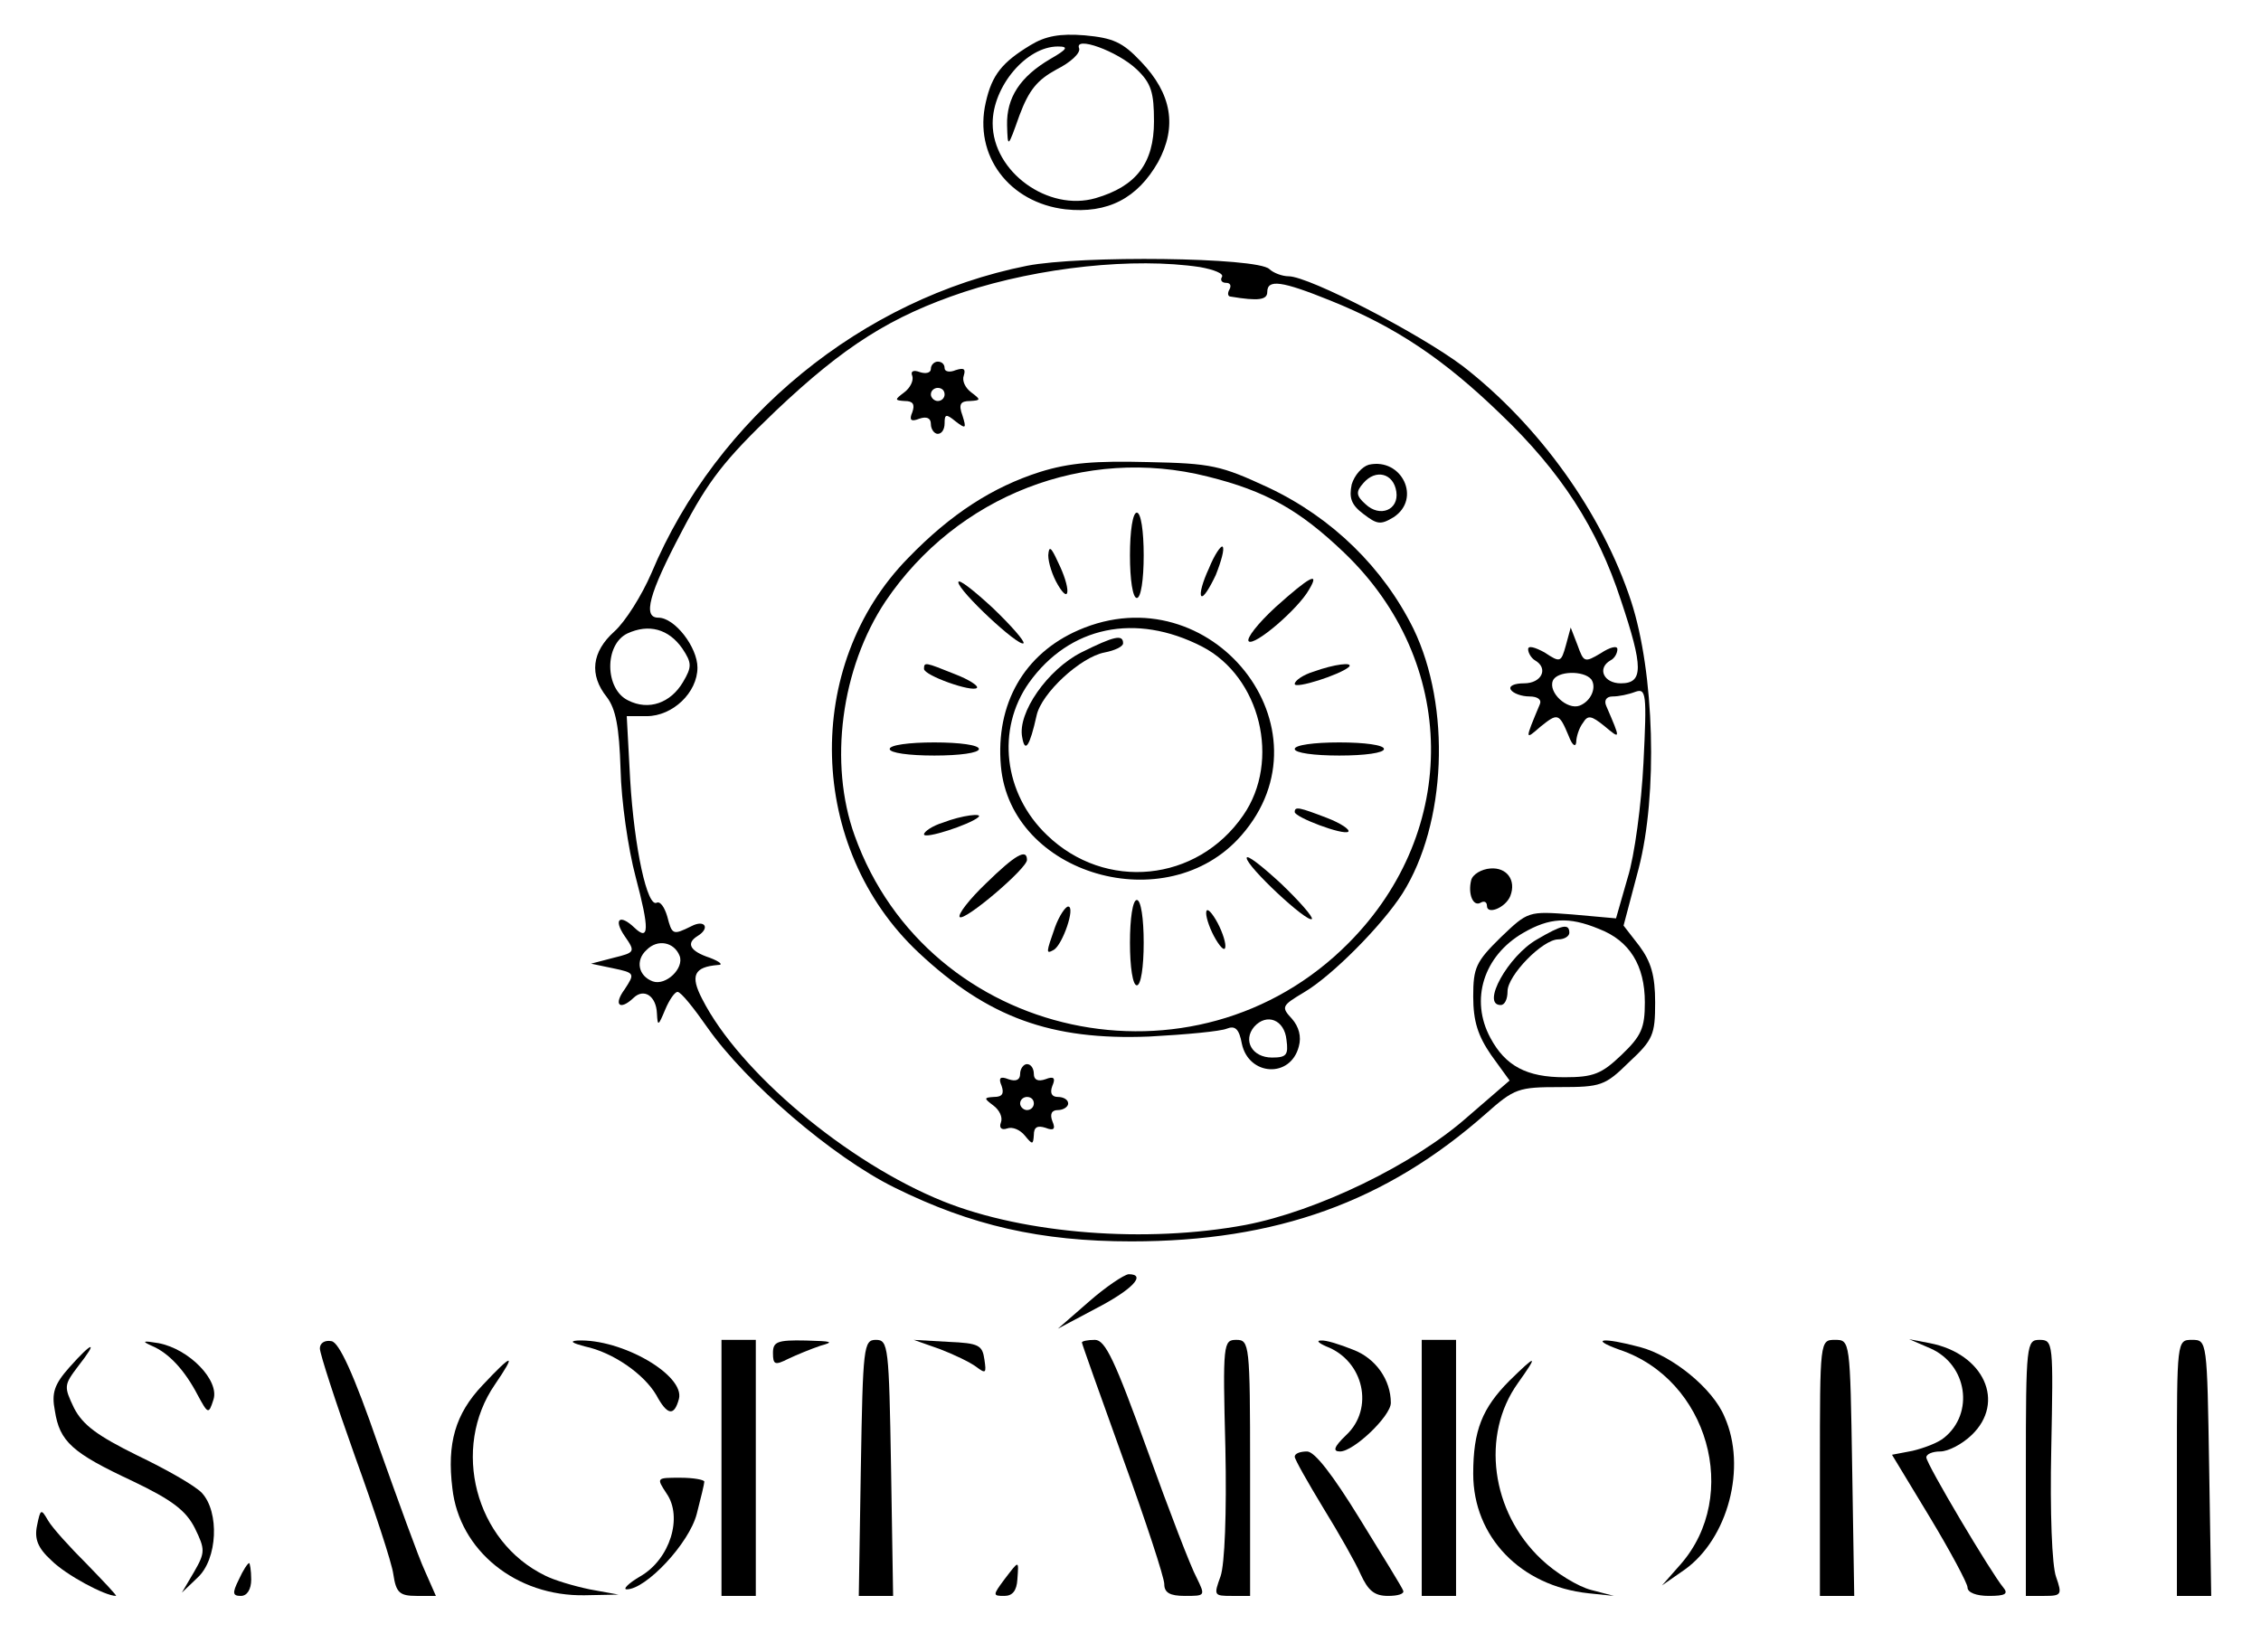 <?xml version="1.0" encoding="utf-8"?>
<svg viewBox="-0.713 -4.28 378.745 276.747" xmlns="http://www.w3.org/2000/svg">
  <g transform="matrix(0.115, 0, 0, -0.11, -220.567, 436.931)" fill="#000000" stroke="none" style="">
    <path d="M 3412.704 3942.198 C 3371.704 3916.198 3356.704 3897.198 3347.704 3855.198 C 3329.704 3774.198 3381.704 3702.198 3463.704 3692.198 C 3525.704 3685.198 3568.704 3709.198 3598.704 3764.198 C 3626.704 3818.198 3618.704 3868.198 3573.704 3917.198 C 3546.704 3947.198 3532.704 3953.198 3491.704 3957.198 C 3455.704 3960.198 3434.704 3956.198 3412.704 3942.198 Z M 3567.704 3905.198 C 3588.704 3884.198 3592.704 3870.198 3592.704 3826.198 C 3592.704 3762.198 3566.704 3727.198 3507.704 3709.198 C 3438.704 3688.198 3357.704 3749.198 3357.704 3823.198 C 3357.704 3879.198 3406.704 3940.198 3452.704 3940.198 C 3468.704 3940.198 3466.704 3936.198 3441.704 3921.198 C 3397.704 3894.198 3377.704 3862.198 3378.704 3820.198 C 3379.704 3785.198 3379.704 3785.198 3396.704 3835.198 C 3410.704 3874.198 3422.704 3889.198 3450.704 3905.198 C 3471.704 3916.198 3485.704 3930.198 3483.704 3937.198 C 3475.704 3957.198 3539.704 3933.198 3567.704 3905.198 Z" style=""/>
    <path d="M 3407.704 3606.198 C 3167.704 3556.198 2955.704 3375.198 2860.704 3138.198 C 2846.704 3104.198 2822.704 3064.198 2806.704 3049.198 C 2773.704 3018.198 2769.704 2983.198 2795.704 2949.198 C 2808.704 2931.198 2813.704 2904.198 2815.704 2839.198 C 2816.704 2791.198 2826.704 2718.198 2837.704 2675.198 C 2857.704 2596.198 2857.704 2576.198 2835.704 2598.198 C 2814.704 2619.198 2804.704 2611.198 2821.704 2585.198 C 2837.704 2561.198 2836.704 2560.198 2805.704 2552.198 L 2772.704 2543.198 L 2804.704 2536.198 C 2836.704 2529.198 2836.704 2528.198 2821.704 2504.198 C 2804.704 2480.198 2814.704 2471.198 2834.704 2491.198 C 2849.704 2506.198 2867.704 2494.198 2868.704 2467.198 C 2869.704 2447.198 2870.704 2448.198 2880.704 2473.198 C 2886.704 2488.198 2894.704 2500.198 2898.704 2500.198 C 2903.704 2500.198 2922.704 2475.198 2942.704 2445.198 C 2998.704 2362.198 3123.704 2249.198 3214.704 2202.198 C 3326.704 2144.198 3427.704 2120.198 3559.704 2120.198 C 3770.704 2120.198 3930.704 2180.198 4076.704 2315.198 C 4117.704 2353.198 4123.704 2355.198 4183.704 2355.198 C 4243.704 2355.198 4249.704 2357.198 4284.704 2393.198 C 4319.704 2427.198 4322.704 2435.198 4322.704 2484.198 C 4322.704 2525.198 4316.704 2546.198 4299.704 2570.198 L 4276.704 2601.198 L 4298.704 2688.198 C 4326.704 2801.198 4321.704 2986.198 4287.704 3095.198 C 4245.704 3229.198 4153.704 3363.198 4042.704 3453.198 C 3980.704 3502.198 3818.704 3590.198 3788.704 3590.198 C 3779.704 3590.198 3766.704 3595.198 3760.704 3601.198 C 3742.704 3619.198 3485.704 3622.198 3407.704 3606.198 Z M 3659.704 3604.198 C 3680.704 3600.198 3694.704 3594.198 3691.704 3589.198 C 3688.704 3584.198 3691.704 3580.198 3697.704 3580.198 C 3703.704 3580.198 3705.704 3576.198 3702.704 3570.198 C 3699.704 3565.198 3699.704 3559.198 3704.704 3559.198 C 3744.704 3552.198 3757.704 3554.198 3757.704 3566.198 C 3757.704 3586.198 3778.704 3583.198 3849.704 3553.198 C 3944.704 3513.198 4014.704 3464.198 4097.704 3380.198 C 4185.704 3292.198 4238.704 3206.198 4272.704 3097.198 C 4305.704 2994.198 4305.704 2970.198 4272.704 2970.198 C 4247.704 2970.198 4237.704 2993.198 4257.704 3005.198 C 4263.704 3008.198 4267.704 3016.198 4267.704 3022.198 C 4267.704 3028.198 4256.704 3025.198 4243.704 3016.198 C 4219.704 3001.198 4218.704 3002.198 4209.704 3028.198 L 4199.704 3055.198 L 4192.704 3028.198 C 4185.704 3002.198 4184.704 3001.198 4161.704 3017.198 C 4147.704 3025.198 4137.704 3028.198 4137.704 3022.198 C 4137.704 3016.198 4142.704 3008.198 4147.704 3005.198 C 4167.704 2993.198 4157.704 2970.198 4131.704 2970.198 C 4117.704 2970.198 4108.704 2966.198 4112.704 2960.198 C 4115.704 2955.198 4127.704 2950.198 4139.704 2950.198 C 4151.704 2950.198 4157.704 2945.198 4154.704 2938.198 C 4132.704 2883.198 4132.704 2883.198 4155.704 2904.198 C 4180.704 2925.198 4182.704 2925.198 4196.704 2890.198 C 4201.704 2876.198 4206.704 2872.198 4207.704 2880.198 C 4207.704 2888.198 4211.704 2902.198 4217.704 2910.198 C 4224.704 2922.198 4229.704 2921.198 4248.704 2905.198 C 4272.704 2884.198 4272.704 2884.198 4251.704 2935.198 C 4247.704 2944.198 4251.704 2950.198 4260.704 2950.198 C 4269.704 2950.198 4283.704 2953.198 4293.704 2957.198 C 4309.704 2963.198 4310.704 2954.198 4305.704 2849.198 C 4302.704 2786.198 4292.704 2707.198 4282.704 2674.198 L 4265.704 2612.198 L 4201.704 2618.198 C 4137.704 2623.198 4137.704 2623.198 4097.704 2583.198 C 4061.704 2546.198 4057.704 2537.198 4057.704 2493.198 C 4057.704 2455.198 4064.704 2433.198 4083.704 2404.198 L 4110.704 2365.198 L 4048.704 2309.198 C 3970.704 2237.198 3830.704 2166.198 3725.704 2145.198 C 3581.704 2117.198 3404.704 2131.198 3285.704 2181.198 C 3145.704 2240.198 2988.704 2378.198 2934.704 2489.198 C 2916.704 2525.198 2922.704 2538.198 2957.704 2541.198 C 2965.704 2541.198 2960.704 2546.198 2945.704 2552.198 C 2916.704 2562.198 2910.704 2574.198 2927.704 2585.198 C 2946.704 2597.198 2938.704 2611.198 2918.704 2600.198 C 2891.704 2586.198 2890.704 2587.198 2883.704 2615.198 C 2879.704 2629.198 2873.704 2638.198 2868.704 2636.198 C 2854.704 2627.198 2835.704 2719.198 2829.704 2823.198 L 2824.704 2920.198 L 2853.704 2920.198 C 2891.704 2920.198 2927.704 2956.198 2927.704 2994.198 C 2927.704 3025.198 2894.704 3070.198 2870.704 3070.198 C 2847.704 3070.198 2856.704 3106.198 2904.704 3201.198 C 2943.704 3279.198 2966.704 3310.198 3041.704 3385.198 C 3141.704 3484.198 3209.704 3529.198 3315.704 3566.198 C 3426.704 3604.198 3563.704 3619.198 3659.704 3604.198 Z M 2905.704 3023.198 C 2919.704 3001.198 2919.704 2995.198 2906.704 2972.198 C 2888.704 2940.198 2856.704 2928.198 2826.704 2944.198 C 2792.704 2961.198 2791.704 3029.198 2825.704 3046.198 C 2856.704 3061.198 2885.704 3053.198 2905.704 3023.198 Z M 4229.704 2976.198 C 4237.704 2964.198 4229.704 2943.198 4212.704 2936.198 C 4194.704 2929.198 4166.704 2956.198 4173.704 2974.198 C 4179.704 2989.198 4218.704 2990.198 4229.704 2976.198 Z M 4240.704 2596.198 C 4285.704 2578.198 4307.704 2540.198 4307.704 2484.198 C 4307.704 2445.198 4302.704 2433.198 4273.704 2404.198 C 4244.704 2375.198 4232.704 2370.198 4190.704 2370.198 C 4135.704 2370.198 4104.704 2387.198 4082.704 2430.198 C 4052.704 2488.198 4072.704 2555.198 4130.704 2590.198 C 4168.704 2613.198 4196.704 2615.198 4240.704 2596.198 Z M 2901.704 2555.198 C 2908.704 2536.198 2881.704 2509.198 2862.704 2516.198 C 2841.704 2524.198 2836.704 2548.198 2853.704 2564.198 C 2869.704 2581.198 2893.704 2576.198 2901.704 2555.198 Z" style=""/>
    <path d="M 3267.704 3449.198 C 3267.704 3443.198 3260.704 3441.198 3251.704 3444.198 C 3241.704 3448.198 3237.704 3445.198 3240.704 3438.198 C 3242.704 3431.198 3237.704 3420.198 3228.704 3413.198 C 3214.704 3402.198 3214.704 3401.198 3229.704 3400.198 C 3241.704 3400.198 3244.704 3395.198 3240.704 3383.198 C 3235.704 3371.198 3238.704 3368.198 3250.704 3373.198 C 3261.704 3377.198 3267.704 3374.198 3267.704 3365.198 C 3267.704 3357.198 3272.704 3350.198 3277.704 3350.198 C 3283.704 3350.198 3287.704 3357.198 3287.704 3366.198 C 3287.704 3380.198 3289.704 3381.198 3303.704 3369.198 C 3318.704 3357.198 3319.704 3358.198 3313.704 3378.198 C 3307.704 3395.198 3310.704 3400.198 3324.704 3400.198 C 3340.704 3401.198 3340.704 3402.198 3326.704 3413.198 C 3317.704 3420.198 3312.704 3431.198 3315.704 3439.198 C 3318.704 3449.198 3315.704 3451.198 3303.704 3447.198 C 3294.704 3443.198 3287.704 3445.198 3287.704 3450.198 C 3287.704 3456.198 3283.704 3460.198 3277.704 3460.198 C 3272.704 3460.198 3267.704 3455.198 3267.704 3449.198 Z M 3287.704 3410.198 C 3287.704 3405.198 3283.704 3400.198 3277.704 3400.198 C 3272.704 3400.198 3267.704 3405.198 3267.704 3410.198 C 3267.704 3416.198 3272.704 3420.198 3277.704 3420.198 C 3283.704 3420.198 3287.704 3416.198 3287.704 3410.198 Z" style=""/>
    <path d="M 3426.704 3292.198 C 3357.704 3269.198 3296.704 3228.198 3234.704 3161.198 C 3080.704 2997.198 3087.704 2719.198 3249.704 2560.198 C 3350.704 2461.198 3442.704 2426.198 3585.704 2432.198 C 3639.704 2435.198 3689.704 2440.198 3698.704 2444.198 C 3710.704 2449.198 3716.704 2444.198 3720.704 2421.198 C 3730.704 2372.198 3791.704 2368.198 3803.704 2417.198 C 3807.704 2432.198 3803.704 2447.198 3793.704 2459.198 C 3777.704 2477.198 3778.704 2479.198 3810.704 2499.198 C 3851.704 2524.198 3924.704 2601.198 3954.704 2650.198 C 4018.704 2756.198 4025.704 2934.198 3970.704 3053.198 C 3926.704 3146.198 3852.704 3222.198 3759.704 3268.198 C 3689.704 3302.198 3676.704 3305.198 3583.704 3307.198 C 3506.704 3309.198 3469.704 3306.198 3426.704 3292.198 Z M 3670.704 3285.198 C 3755.704 3263.198 3804.704 3234.198 3869.704 3169.198 C 4035.704 3003.198 4038.704 2746.198 3876.704 2575.198 C 3652.704 2338.198 3263.704 2426.198 3156.704 2738.198 C 3118.704 2848.198 3136.704 2993.198 3201.704 3095.198 C 3305.704 3256.198 3492.704 3332.198 3670.704 3285.198 Z M 3785.704 2427.198 C 3788.704 2404.198 3785.704 2400.198 3764.704 2400.198 C 3735.704 2400.198 3721.704 2426.198 3738.704 2447.198 C 3756.704 2468.198 3782.704 2458.198 3785.704 2427.198 Z" style=""/>
    <path d="M 3557.704 3165.198 C 3557.704 3128.198 3561.704 3100.198 3567.704 3100.198 C 3573.704 3100.198 3577.704 3128.198 3577.704 3165.198 C 3577.704 3202.198 3573.704 3230.198 3567.704 3230.198 C 3561.704 3230.198 3557.704 3202.198 3557.704 3165.198 Z" style=""/>
    <path d="M 3438.704 3165.198 C 3438.704 3154.198 3444.704 3134.198 3452.704 3120.198 C 3470.704 3088.198 3471.704 3115.198 3452.704 3155.198 C 3442.704 3178.198 3439.704 3180.198 3438.704 3165.198 Z" style=""/>
    <path d="M 3672.704 3145.198 C 3663.704 3125.198 3658.704 3106.198 3661.704 3103.198 C 3664.704 3100.198 3673.704 3115.198 3682.704 3135.198 C 3690.704 3156.198 3695.704 3175.198 3692.704 3178.198 C 3690.704 3181.198 3680.704 3166.198 3672.704 3145.198 Z" style=""/>
    <path d="M 3307.704 3124.198 C 3307.704 3111.198 3395.704 3025.198 3402.704 3031.198 C 3404.704 3034.198 3384.704 3058.198 3357.704 3085.198 C 3329.704 3112.198 3307.704 3130.198 3307.704 3124.198 Z" style=""/>
    <path d="M 3769.704 3086.198 C 3743.704 3061.198 3726.704 3038.198 3730.704 3034.198 C 3738.704 3026.198 3802.704 3083.198 3818.704 3113.198 C 3834.704 3141.198 3819.704 3133.198 3769.704 3086.198 Z" style=""/>
    <path d="M 3482.704 3051.198 C 3403.704 3015.198 3361.704 2939.198 3369.704 2844.198 C 3383.704 2678.198 3611.704 2609.198 3719.704 2738.198 C 3856.704 2901.198 3675.704 3139.198 3482.704 3051.198 Z M 3662.704 3026.198 C 3747.704 2980.198 3777.704 2852.198 3722.704 2769.198 C 3655.704 2667.198 3521.704 2653.198 3436.704 2739.198 C 3373.704 2802.198 3362.704 2900.198 3410.704 2971.198 C 3469.704 3057.198 3565.704 3078.198 3662.704 3026.198 Z" style=""/>
    <path d="M 3486.704 3017.198 C 3437.704 2991.198 3393.704 2925.198 3400.704 2888.198 C 3404.704 2863.198 3411.704 2874.198 3421.704 2921.198 C 3428.704 2955.198 3485.704 3010.198 3520.704 3017.198 C 3535.704 3020.198 3547.704 3026.198 3547.704 3031.198 C 3547.704 3045.198 3534.704 3042.198 3486.704 3017.198 Z" style=""/>
    <path d="M 3257.704 2992.198 C 3257.704 2982.198 3327.704 2956.198 3334.704 2963.198 C 3337.704 2966.198 3322.704 2976.198 3302.704 2984.198 C 3259.704 3002.198 3257.704 3003.198 3257.704 2992.198 Z" style=""/>
    <path d="M 3825.704 2988.198 C 3809.704 2983.198 3797.704 2974.198 3797.704 2969.198 C 3797.704 2961.198 3863.704 2983.198 3876.704 2995.198 C 3883.704 3003.198 3854.704 2999.198 3825.704 2988.198 Z" style=""/>
    <path d="M 3207.704 2870.198 C 3207.704 2864.198 3235.704 2860.198 3272.704 2860.198 C 3309.704 2860.198 3337.704 2864.198 3337.704 2870.198 C 3337.704 2876.198 3309.704 2880.198 3272.704 2880.198 C 3235.704 2880.198 3207.704 2876.198 3207.704 2870.198 Z" style=""/>
    <path d="M 3797.704 2870.198 C 3797.704 2864.198 3825.704 2860.198 3862.704 2860.198 C 3899.704 2860.198 3927.704 2864.198 3927.704 2870.198 C 3927.704 2876.198 3899.704 2880.198 3862.704 2880.198 C 3825.704 2880.198 3797.704 2876.198 3797.704 2870.198 Z" style=""/>
    <path d="M 3797.704 2774.198 C 3797.704 2766.198 3868.704 2738.198 3875.704 2744.198 C 3878.704 2747.198 3864.704 2757.198 3844.704 2765.198 C 3804.704 2781.198 3797.704 2783.198 3797.704 2774.198 Z" style=""/>
    <path d="M 3285.704 2758.198 C 3269.704 2753.198 3257.704 2744.198 3257.704 2740.198 C 3257.704 2732.198 3324.704 2755.198 3336.704 2766.198 C 3344.704 2773.198 3312.704 2769.198 3285.704 2758.198 Z" style=""/>
    <path d="M 3347.704 2665.198 C 3323.704 2641.198 3306.704 2618.198 3309.704 2614.198 C 3316.704 2607.198 3407.704 2688.198 3407.704 2701.198 C 3407.704 2719.198 3390.704 2709.198 3347.704 2665.198 Z" style=""/>
    <path d="M 3727.704 2704.198 C 3727.704 2691.198 3815.704 2605.198 3822.704 2611.198 C 3824.704 2614.198 3804.704 2638.198 3777.704 2665.198 C 3749.704 2692.198 3727.704 2710.198 3727.704 2704.198 Z" style=""/>
    <path d="M 3557.704 2575.198 C 3557.704 2538.198 3561.704 2510.198 3567.704 2510.198 C 3573.704 2510.198 3577.704 2538.198 3577.704 2575.198 C 3577.704 2612.198 3573.704 2640.198 3567.704 2640.198 C 3561.704 2640.198 3557.704 2612.198 3557.704 2575.198 Z" style=""/>
    <path d="M 3448.704 2599.198 C 3435.704 2560.198 3434.704 2557.198 3446.704 2564.198 C 3459.704 2572.198 3478.704 2630.198 3467.704 2630.198 C 3463.704 2630.198 3454.704 2616.198 3448.704 2599.198 Z" style=""/>
    <path d="M 3668.704 2620.198 C 3668.704 2612.198 3674.704 2594.198 3682.704 2580.198 C 3690.704 2566.198 3696.704 2561.198 3696.704 2570.198 C 3696.704 2578.198 3690.704 2596.198 3682.704 2610.198 C 3674.704 2624.198 3668.704 2629.198 3668.704 2620.198 Z" style=""/>
    <path d="M 3905.704 3303.198 C 3895.704 3300.198 3884.704 3287.198 3880.704 3273.198 C 3876.704 3253.198 3879.704 3242.198 3897.704 3228.198 C 3917.704 3212.198 3922.704 3211.198 3941.704 3223.198 C 3982.704 3251.198 3953.704 3314.198 3905.704 3303.198 Z M 3945.704 3262.198 C 3949.704 3234.198 3921.704 3222.198 3900.704 3243.198 C 3886.704 3256.198 3886.704 3262.198 3897.704 3275.198 C 3915.704 3297.198 3941.704 3290.198 3945.704 3262.198 Z" style=""/>
    <path d="M 4054.704 2670.198 C 4049.704 2649.198 4057.704 2629.198 4068.704 2636.198 C 4073.704 2639.198 4077.704 2637.198 4077.704 2631.198 C 4077.704 2617.198 4104.704 2628.198 4111.704 2646.198 C 4120.704 2670.198 4106.704 2690.198 4082.704 2688.198 C 4069.704 2687.198 4056.704 2679.198 4054.704 2670.198 Z" style=""/>
    <path d="M 3397.704 2375.198 C 3397.704 2366.198 3391.704 2363.198 3380.704 2367.198 C 3368.704 2372.198 3365.704 2369.198 3370.704 2357.198 C 3374.704 2345.198 3371.704 2340.198 3359.704 2340.198 C 3344.704 2339.198 3344.704 2338.198 3358.704 2327.198 C 3367.704 2320.198 3372.704 2309.198 3369.704 2301.198 C 3366.704 2293.198 3370.704 2289.198 3378.704 2292.198 C 3386.704 2295.198 3397.704 2290.198 3404.704 2281.198 C 3415.704 2267.198 3416.704 2267.198 3417.704 2282.198 C 3417.704 2294.198 3422.704 2297.198 3434.704 2293.198 C 3446.704 2288.198 3449.704 2291.198 3444.704 2303.198 C 3440.704 2314.198 3443.704 2320.198 3452.704 2320.198 C 3460.704 2320.198 3467.704 2325.198 3467.704 2330.198 C 3467.704 2336.198 3460.704 2340.198 3452.704 2340.198 C 3443.704 2340.198 3440.704 2346.198 3444.704 2357.198 C 3449.704 2369.198 3446.704 2372.198 3434.704 2367.198 C 3423.704 2363.198 3417.704 2366.198 3417.704 2375.198 C 3417.704 2383.198 3413.704 2390.198 3407.704 2390.198 C 3402.704 2390.198 3397.704 2383.198 3397.704 2375.198 Z M 3417.704 2330.198 C 3417.704 2325.198 3413.704 2320.198 3407.704 2320.198 C 3402.704 2320.198 3397.704 2325.198 3397.704 2330.198 C 3397.704 2336.198 3402.704 2340.198 3407.704 2340.198 C 3413.704 2340.198 3417.704 2336.198 3417.704 2330.198 Z" style=""/>
    <path d="M 4150.704 2580.198 C 4108.704 2555.198 4068.704 2480.198 4097.704 2480.198 C 4103.704 2480.198 4107.704 2489.198 4107.704 2501.198 C 4107.704 2525.198 4158.704 2580.198 4181.704 2580.198 C 4190.704 2580.198 4197.704 2585.198 4197.704 2590.198 C 4197.704 2605.198 4186.704 2602.198 4150.704 2580.198 Z" style=""/>
    <path d="M 3497.704 2028.198 L 3452.704 1987.198 L 3506.704 2017.198 C 3560.704 2046.198 3582.704 2070.198 3555.704 2070.198 C 3548.704 2069.198 3522.704 2051.198 3497.704 2028.198 Z" style=""/>
    <path d="M 2132.704 1961.198 C 2157.704 1950.198 2180.704 1924.198 2199.704 1886.198 C 2214.704 1857.198 2215.704 1856.198 2222.704 1879.198 C 2231.704 1908.198 2187.704 1956.198 2142.704 1965.198 C 2119.704 1969.198 2117.704 1968.198 2132.704 1961.198 Z" style=""/>
    <path d="M 2377.704 1957.198 C 2377.704 1949.198 2400.704 1875.198 2428.704 1793.198 C 2456.704 1712.198 2482.704 1630.198 2484.704 1613.198 C 2488.704 1585.198 2493.704 1580.198 2518.704 1580.198 L 2546.704 1580.198 L 2530.704 1618.198 C 2521.704 1638.198 2491.704 1725.198 2462.704 1810.198 C 2426.704 1919.198 2405.704 1966.198 2394.704 1968.198 C 2384.704 1970.198 2377.704 1965.198 2377.704 1957.198 Z" style=""/>
    <path d="M 2763.704 1960.198 C 2804.704 1951.198 2849.704 1918.198 2867.704 1886.198 C 2883.704 1855.198 2893.704 1853.198 2900.704 1880.198 C 2909.704 1916.198 2817.704 1972.198 2752.704 1969.198 C 2740.704 1968.198 2745.704 1965.198 2763.704 1960.198 Z" style=""/>
    <path d="M 2962.704 1775.198 L 2962.704 1580.198 L 2987.704 1580.198 L 3012.704 1580.198 L 3012.704 1775.198 L 3012.704 1970.198 L 2987.704 1970.198 L 2962.704 1970.198 L 2962.704 1775.198 Z" style=""/>
    <path d="M 3037.704 1950.198 C 3037.704 1932.198 3040.704 1931.198 3059.704 1941.198 C 3071.704 1947.198 3092.704 1956.198 3106.704 1961.198 C 3127.704 1967.198 3123.704 1968.198 3085.704 1969.198 C 3043.704 1970.198 3037.704 1967.198 3037.704 1950.198 Z" style=""/>
    <path d="M 3165.704 1775.198 L 3162.704 1580.198 L 3187.704 1580.198 L 3212.704 1580.198 L 3209.704 1775.198 C 3206.704 1960.198 3205.704 1970.198 3187.704 1970.198 C 3169.704 1970.198 3168.704 1960.198 3165.704 1775.198 Z" style=""/>
    <path d="M 3280.704 1956.198 C 3300.704 1948.198 3324.704 1936.198 3333.704 1929.198 C 3347.704 1918.198 3348.704 1919.198 3345.704 1940.198 C 3342.704 1962.198 3337.704 1965.198 3292.704 1967.198 L 3242.704 1970.198 L 3280.704 1956.198 Z" style=""/>
    <path d="M 3487.704 1966.198 C 3487.704 1964.198 3514.704 1885.198 3547.704 1789.198 C 3580.704 1694.198 3607.704 1608.198 3607.704 1598.198 C 3607.704 1585.198 3615.704 1580.198 3637.704 1580.198 C 3667.704 1580.198 3667.704 1580.198 3654.704 1608.198 C 3646.704 1623.198 3614.704 1710.198 3582.704 1803.198 C 3535.704 1939.198 3521.704 1970.198 3506.704 1970.198 C 3495.704 1970.198 3487.704 1968.198 3487.704 1966.198 Z" style=""/>
    <path d="M 3696.704 1805.198 C 3698.704 1706.198 3695.704 1628.198 3689.704 1610.198 C 3679.704 1581.198 3679.704 1580.198 3705.704 1580.198 L 3732.704 1580.198 L 3732.704 1775.198 C 3732.704 1963.198 3731.704 1970.198 3712.704 1970.198 C 3693.704 1970.198 3692.704 1965.198 3696.704 1805.198 Z" style=""/>
    <path d="M 3843.704 1960.198 C 3898.704 1938.198 3913.704 1865.198 3872.704 1825.198 C 3854.704 1807.198 3852.704 1800.198 3863.704 1800.198 C 3883.704 1800.198 3937.704 1854.198 3937.704 1874.198 C 3937.704 1909.198 3915.704 1942.198 3882.704 1955.198 C 3863.704 1963.198 3842.704 1970.198 3835.704 1969.198 C 3828.704 1969.198 3832.704 1965.198 3843.704 1960.198 Z" style=""/>
    <path d="M 3982.704 1775.198 L 3982.704 1580.198 L 4007.704 1580.198 L 4032.704 1580.198 L 4032.704 1775.198 L 4032.704 1970.198 L 4007.704 1970.198 L 3982.704 1970.198 L 3982.704 1775.198 Z" style=""/>
    <path d="M 4270.704 1955.198 C 4399.704 1910.198 4447.704 1733.198 4359.704 1628.198 L 4332.704 1596.198 L 4365.704 1620.198 C 4428.704 1667.198 4456.704 1776.198 4423.704 1853.198 C 4406.704 1896.198 4347.704 1946.198 4300.704 1959.198 C 4246.704 1974.198 4225.704 1972.198 4270.704 1955.198 Z" style=""/>
    <path d="M 4562.704 1775.198 L 4562.704 1580.198 L 4587.704 1580.198 L 4612.704 1580.198 L 4609.704 1775.198 C 4606.704 1969.198 4606.704 1970.198 4584.704 1970.198 C 4562.704 1970.198 4562.704 1969.198 4562.704 1775.198 Z" style=""/>
    <path d="M 4723.704 1957.198 C 4777.704 1932.198 4787.704 1858.198 4743.704 1821.198 C 4734.704 1813.198 4713.704 1805.198 4697.704 1801.198 L 4667.704 1795.198 L 4722.704 1700.198 C 4752.704 1648.198 4777.704 1599.198 4777.704 1593.198 C 4777.704 1585.198 4790.704 1580.198 4808.704 1580.198 C 4832.704 1580.198 4837.704 1583.198 4829.704 1593.198 C 4812.704 1614.198 4717.704 1781.198 4717.704 1791.198 C 4717.704 1796.198 4726.704 1800.198 4737.704 1800.198 C 4749.704 1800.198 4769.704 1811.198 4783.704 1825.198 C 4833.704 1875.198 4801.704 1949.198 4722.704 1965.198 L 4692.704 1971.198 L 4723.704 1957.198 Z" style=""/>
    <path d="M 4862.704 1775.198 L 4862.704 1580.198 L 4889.704 1580.198 C 4914.704 1580.198 4915.704 1582.198 4906.704 1609.198 C 4900.704 1626.198 4897.704 1708.198 4899.704 1804.198 C 4902.704 1965.198 4902.704 1970.198 4882.704 1970.198 C 4863.704 1970.198 4862.704 1964.198 4862.704 1775.198 Z" style=""/>
    <path d="M 5082.704 1775.198 L 5082.704 1580.198 L 5107.704 1580.198 L 5132.704 1580.198 L 5129.704 1775.198 C 5126.704 1969.198 5126.704 1970.198 5104.704 1970.198 C 5082.704 1970.198 5082.704 1969.198 5082.704 1775.198 Z" style=""/>
    <path d="M 2012.704 1928.198 C 1990.704 1902.198 1986.704 1889.198 1991.704 1862.198 C 1998.704 1815.198 2016.704 1798.198 2104.704 1755.198 C 2162.704 1726.198 2182.704 1710.198 2195.704 1683.198 C 2210.704 1651.198 2210.704 1646.198 2194.704 1617.198 L 2176.704 1585.198 L 2199.704 1608.198 C 2228.704 1636.198 2231.704 1708.198 2205.704 1737.198 C 2195.704 1748.198 2153.704 1773.198 2111.704 1794.198 C 2053.704 1824.198 2032.704 1840.198 2019.704 1866.198 C 2004.704 1899.198 2004.704 1901.198 2025.704 1930.198 C 2055.704 1970.198 2046.704 1968.198 2012.704 1928.198 Z" style=""/>
    <path d="M 2614.704 1901.198 C 2574.704 1857.198 2562.704 1812.198 2570.704 1744.198 C 2580.704 1649.198 2663.704 1579.198 2763.704 1581.198 L 2812.704 1582.198 L 2770.704 1590.198 C 2747.704 1595.198 2718.704 1604.198 2705.704 1611.198 C 2603.704 1663.198 2568.704 1805.198 2632.704 1902.198 C 2664.704 1951.198 2658.704 1950.198 2614.704 1901.198 Z" style=""/>
    <path d="M 4110.704 1908.198 C 4070.704 1866.198 4057.704 1832.198 4057.704 1766.198 C 4057.704 1670.198 4126.704 1595.198 4225.704 1584.198 L 4262.704 1580.198 L 4229.704 1589.198 C 4210.704 1594.198 4177.704 1615.198 4156.704 1636.198 C 4083.704 1708.198 4068.704 1825.198 4122.704 1904.198 C 4152.704 1948.198 4150.704 1949.198 4110.704 1908.198 Z" style=""/>
    <path d="M 3797.704 1792.198 C 3797.704 1788.198 3816.704 1753.198 3838.704 1715.198 C 3861.704 1676.198 3886.704 1630.198 3893.704 1613.198 C 3904.704 1588.198 3913.704 1580.198 3933.704 1580.198 C 3947.704 1580.198 3957.704 1583.198 3955.704 1588.198 C 3954.704 1592.198 3925.704 1641.198 3892.704 1697.198 C 3852.704 1765.198 3826.704 1800.198 3815.704 1800.198 C 3805.704 1800.198 3797.704 1797.198 3797.704 1792.198 Z" style=""/>
    <path d="M 2882.704 1736.198 C 2906.704 1700.198 2887.704 1636.198 2844.704 1610.198 C 2826.704 1599.198 2818.704 1590.198 2824.704 1590.198 C 2852.704 1590.198 2915.704 1660.198 2926.704 1705.198 C 2932.704 1729.198 2937.704 1751.198 2937.704 1754.198 C 2937.704 1757.198 2921.704 1760.198 2902.704 1760.198 C 2867.704 1760.198 2867.704 1760.198 2882.704 1736.198 Z" style=""/>
    <path d="M 1965.704 1687.198 C 1961.704 1667.198 1966.704 1653.198 1986.704 1634.198 C 2007.704 1612.198 2064.704 1580.198 2080.704 1580.198 C 2082.704 1580.198 2063.704 1601.198 2038.704 1628.198 C 2013.704 1654.198 1987.704 1684.198 1981.704 1695.198 C 1971.704 1713.198 1970.704 1713.198 1965.704 1687.198 Z" style=""/>
    <path d="M 2259.704 1605.198 C 2249.704 1584.198 2250.704 1580.198 2262.704 1580.198 C 2271.704 1580.198 2277.704 1590.198 2277.704 1605.198 C 2277.704 1619.198 2275.704 1630.198 2274.704 1630.198 C 2272.704 1630.198 2265.704 1619.198 2259.704 1605.198 Z" style=""/>
    <path d="M 3374.704 1605.198 C 3357.704 1581.198 3357.704 1580.198 3374.704 1580.198 C 3386.704 1580.198 3392.704 1588.198 3393.704 1605.198 C 3395.704 1635.198 3396.704 1635.198 3374.704 1605.198 Z" style=""/>
  </g>
</svg>